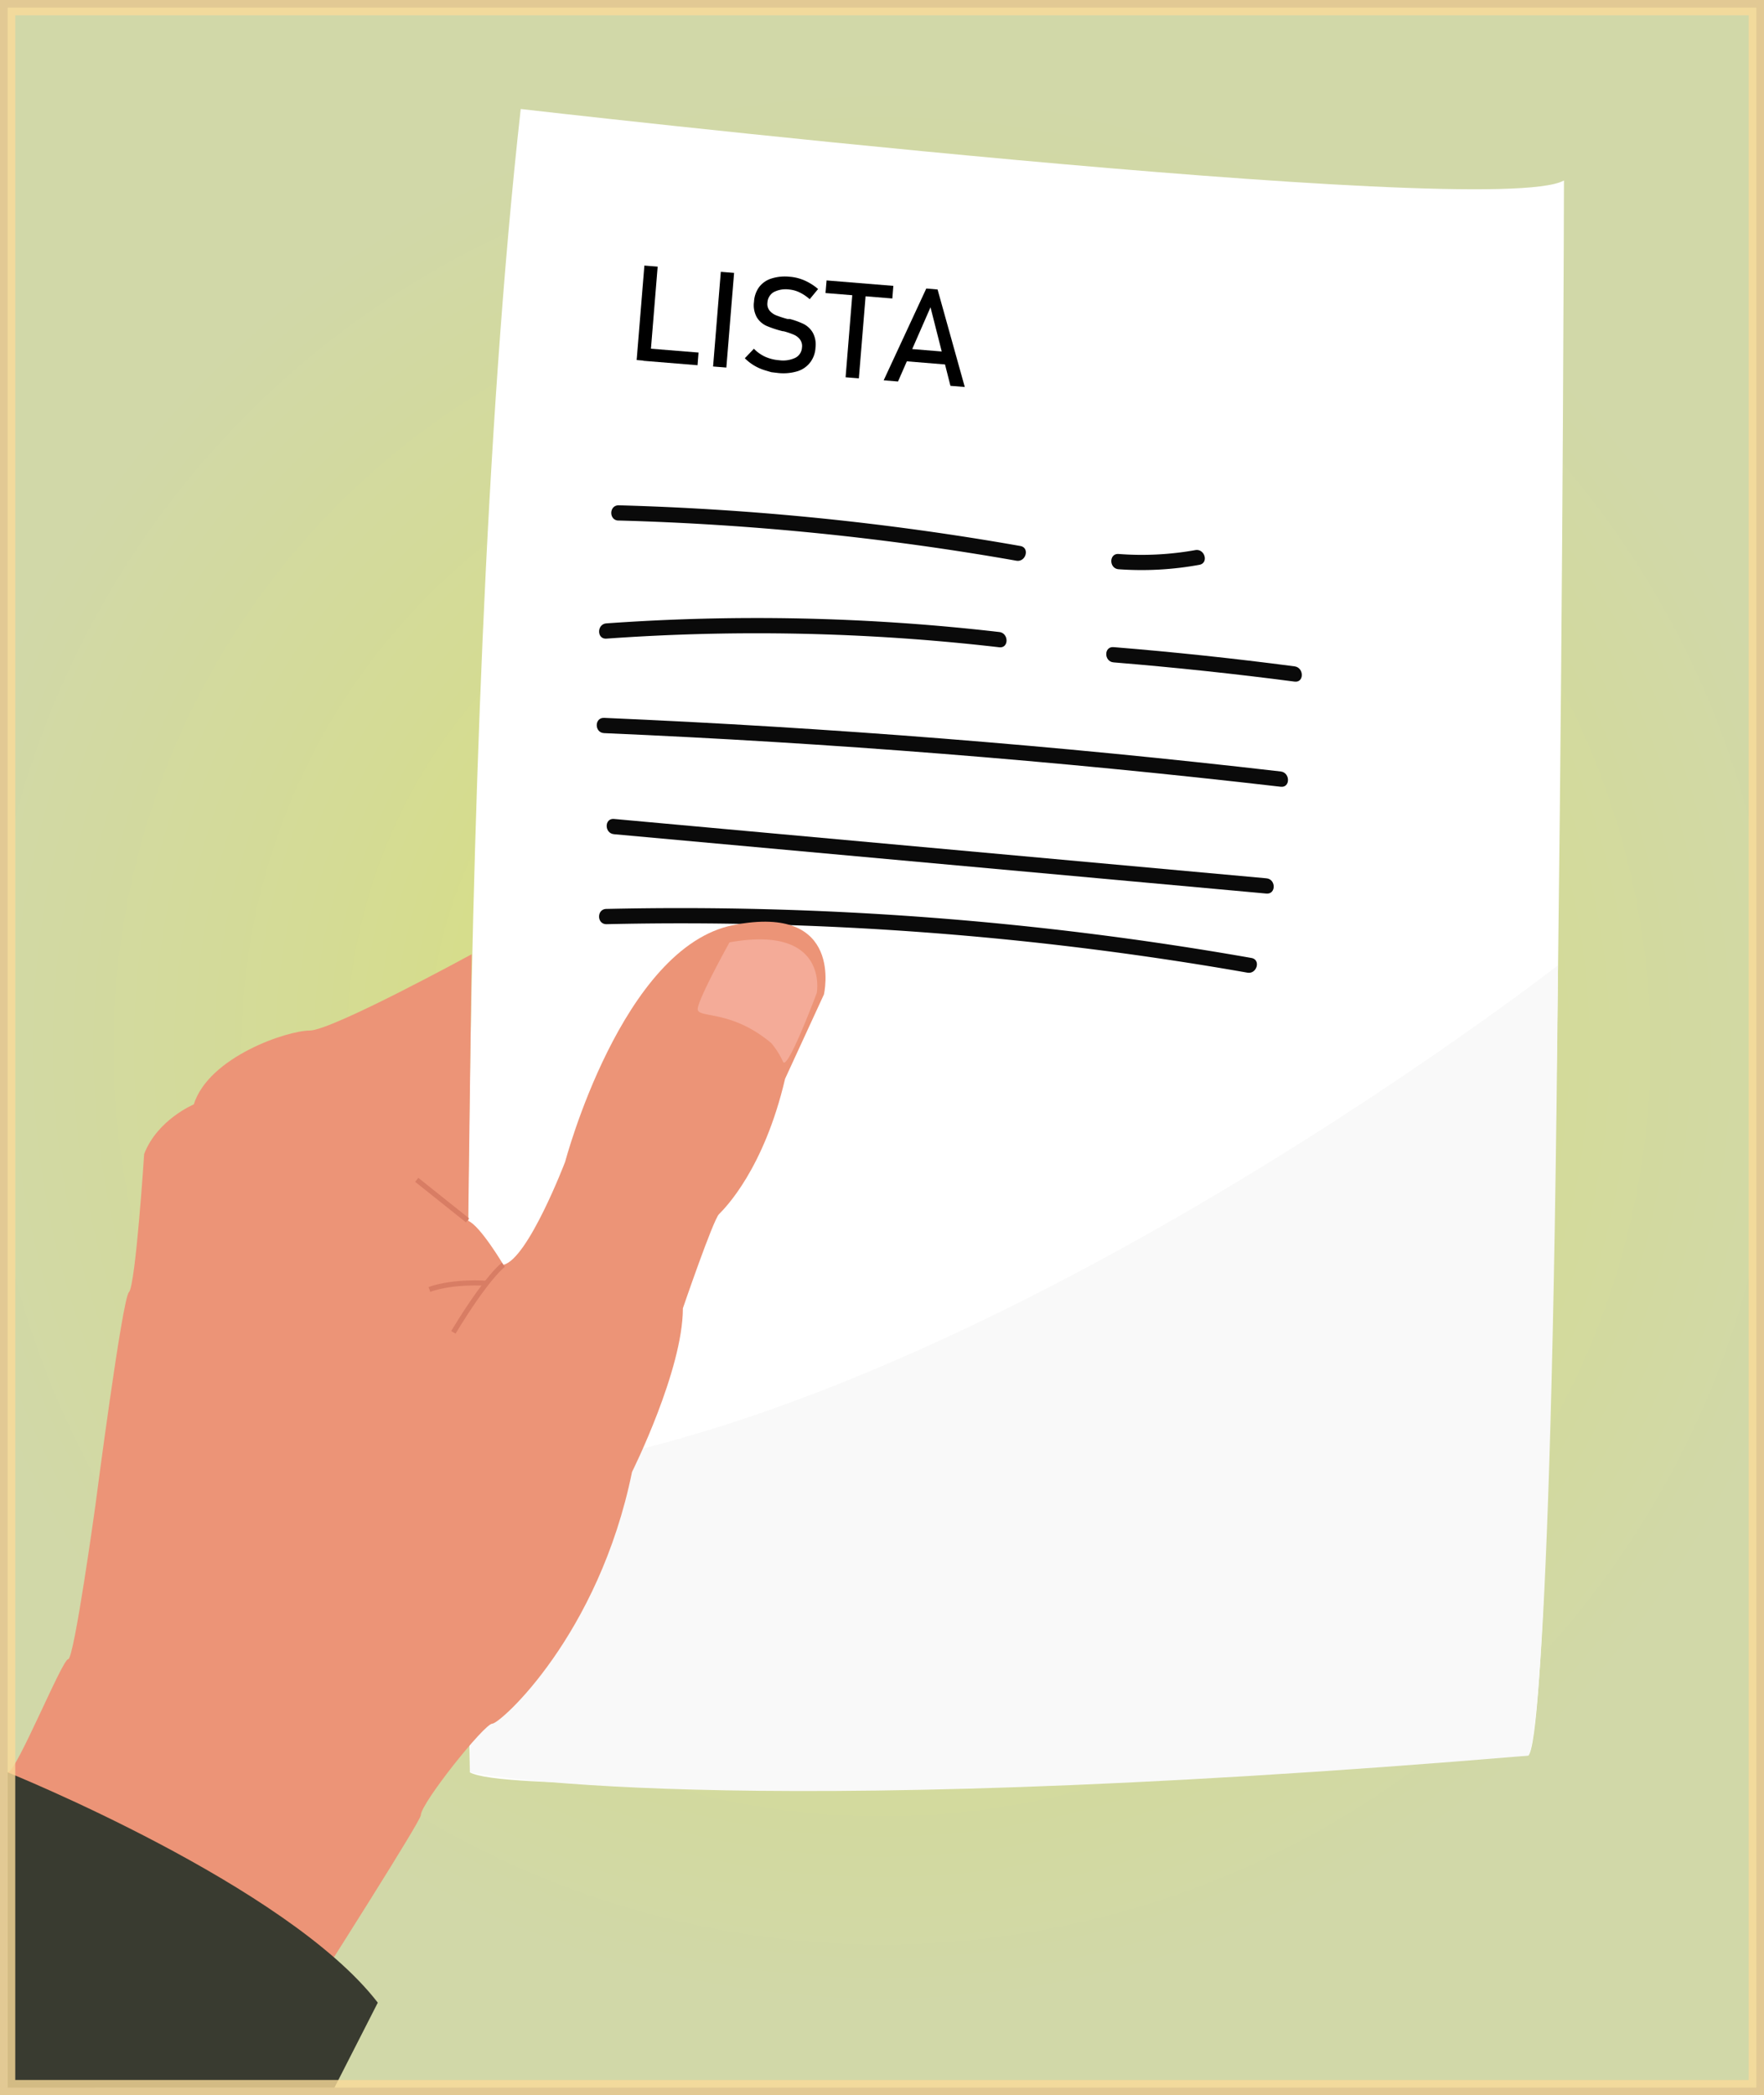 <svg xmlns="http://www.w3.org/2000/svg" xmlns:xlink="http://www.w3.org/1999/xlink" viewBox="0 0 346.92 411.91"><rect x="0" y="0" width="346.92" height="411.91" fill="#808080" stroke="none"/><defs><style>.cls-1{fill:url(#Gradiente_sem_nome_40);}.cls-2{fill:#fff;}.cls-3{fill:#0a0a0a;}.cls-4{fill:#f9f9f9;}.cls-5{fill:#ec9477;}.cls-6{fill:#393b30;}.cls-7,.cls-9{fill:none;stroke-miterlimit:10;}.cls-7{stroke:#d87d64;}.cls-8{fill:#f4ab98;}.cls-9{stroke:#fada99;stroke-width:3px;opacity:0.8;}</style><radialGradient id="Gradiente_sem_nome_40" cx="173.46" cy="205.95" r="188.91" gradientUnits="userSpaceOnUse"><stop offset="0" stop-color="#dbe271"/><stop offset="0.6" stop-color="#d4db95"/><stop offset="1" stop-color="#d1d8a8"/></radialGradient></defs><title>3-344px</title><g id="Camada_2" data-name="Camada 2"><g id="Camada_1-2" data-name="Camada 1"><rect class="cls-1" x="1.5" y="1.5" width="343.92" height="408.91"/><path class="cls-2" d="M92.41,348.43s-4.06-201.24,10-327c0,0,191.12,22,205.17,14.05,0,0-.7,303.3-7,309.63C300.55,345.15,103.5,355,92.41,348.43Z"/><path class="cls-3" d="M121.62,102.33a534.91,534.91,0,0,1,78.25,7.9c1.89.34,2.7-2.55.8-2.89a540.37,540.37,0,0,0-79-8c-1.94,0-1.93,3,0,3Z"/><path class="cls-3" d="M220,111.91a63,63,0,0,0,15.87-.87c1.89-.34,1.09-3.23-.8-2.89a59.91,59.91,0,0,1-15.07.76c-1.92-.14-1.92,2.86,0,3Z"/><path class="cls-3" d="M119.27,125.55a415.43,415.43,0,0,1,77.25,1.7c1.92.22,1.9-2.78,0-3a415.43,415.43,0,0,0-77.25-1.7c-1.92.14-1.93,3.14,0,3Z"/><path class="cls-4" d="M306.41,189.77S186.25,283.24,94.05,290.27l-1.64,58.16s48,10.15,208.14-3.28C300.55,345.15,305.07,345.3,306.41,189.77Z"/><path class="cls-3" d="M219,130.22q17.85,1.46,35.6,3.78c1.91.25,1.89-2.75,0-3q-17.76-2.33-35.6-3.78c-1.92-.16-1.91,2.84,0,3Z"/><path class="cls-3" d="M118.81,144.13q66.7,2.87,133.07,10.54c1.91.22,1.89-2.78,0-3Q185.55,144,118.81,141.13c-1.94-.08-1.93,2.92,0,3Z"/><path class="cls-3" d="M120.75,164l128.31,11.67c1.92.17,1.91-2.83,0-3L120.75,161c-1.92-.17-1.91,2.83,0,3Z"/><path class="cls-3" d="M119.27,181.69a643.82,643.82,0,0,1,126.05,9.53c1.88.33,2.69-2.56.79-2.89a648,648,0,0,0-126.84-9.64c-1.93,0-1.94,3,0,3Z"/><path class="cls-5" d="M49.36,410.41c17.64-27.58,33.4-52.52,33.4-53.55,0-2.34,12.5-18,14.06-18s20.92-17.33,27.48-49.49c0,0,10-20,10-32.17,0,0,5.93-17.33,7.1-18.5s8.83-8.82,13-26.62l7.64-16.58s4.15-17.93-17.79-13.64-33.1,46.53-33.1,46.53S103.84,247.56,99,248.65c0,0-4.57-7.69-6.91-8.63l.67-52.42s-27.48,15-31.86,15-19.83,5.15-22.79,14.52c0,0-7.18,3-9.76,9.76,0,0-1.68,25.88-3,27.17s-6.56,41.69-6.56,41.69-4.21,30.45-5.38,30.45S3.21,348.43,1.53,348.43Z"/><path class="cls-6" d="M65.78,410.41c5.11-10,8.52-16.7,8.52-16.7C56.5,370.6,1.5,348.43,1.5,348.43v62"/><path class="cls-7" d="M99,248.65s-3.12,2.19-9.84,13.28"/><path class="cls-7" d="M95.63,252.29s-6.34-.51-11.18,1.2"/><line class="cls-7" x1="91.95" y1="239.92" x2="81.96" y2="231.95"/><path class="cls-8" d="M143.47,185.26s-6.25,11.24-6.25,13.12,6.52,0,14.49,6.71a16.23,16.23,0,0,1,2.3,3.67c.9,1.77,6.63-13.58,6.63-13.58S163.06,181.75,143.47,185.26Z"/><path d="M126.73,52.21l2.61.21L127.82,71l-2.61-.22Zm0,16.24,10.65.86-.2,2.49-10.65-.87Z"/><path d="M142.85,72.26l-2.61-.21,1.52-18.61,2.61.21Z"/><path d="M151.69,73.17l-1.18-.35a9.72,9.72,0,0,1-2.18-.95,9.49,9.49,0,0,1-1.85-1.44l1.79-1.87a7.32,7.32,0,0,0,2.23,1.58,8.3,8.3,0,0,0,2.74.68,5.61,5.61,0,0,0,3.2-.49,2.4,2.4,0,0,0,1.28-2h0a2.17,2.17,0,0,0-.38-1.58,2.94,2.94,0,0,0-1.23-.95,14,14,0,0,0-2-.68l-.08,0-.08,0-.19-.05a20.5,20.5,0,0,1-3-1,4.31,4.31,0,0,1-1.89-1.64,4.88,4.88,0,0,1-.58-3.11h0a5.38,5.38,0,0,1,1-2.88,4.85,4.85,0,0,1,2.41-1.68,8.88,8.88,0,0,1,3.63-.35,9.11,9.11,0,0,1,1.94.37,9.53,9.53,0,0,1,1.86.81,10.38,10.38,0,0,1,1.76,1.23l-1.65,2a8.68,8.68,0,0,0-2-1.34,6,6,0,0,0-2.08-.57,5.14,5.14,0,0,0-3,.52,2.56,2.56,0,0,0-1.23,2.08h0a2.06,2.06,0,0,0,.42,1.55,3.25,3.25,0,0,0,1.29.93,19.51,19.51,0,0,0,2.22.72l.09,0,.1,0,.13,0,.14,0a15.13,15.13,0,0,1,2.76,1,4.42,4.42,0,0,1,1.77,1.69,4.9,4.9,0,0,1,.53,2.94v0a5.2,5.2,0,0,1-1,2.85A5,5,0,0,1,156.78,73a9.59,9.59,0,0,1-3.74.33Z"/><path d="M162.56,55.13l13.13,1.07-.2,2.48-13.14-1.07Zm5.13,1.95,2.62.21-1.4,17.09-2.61-.21Z"/><path d="M182.17,56.72l2.22.19,5.35,19.17-2.82-.23L183,60.41,176.61,75l-2.82-.23Zm-4.68,11.75,9.79.8-.2,2.48-9.79-.8Z"/><rect class="cls-9" x="1.5" y="1.5" width="343.92" height="408.91"/></g></g></svg>